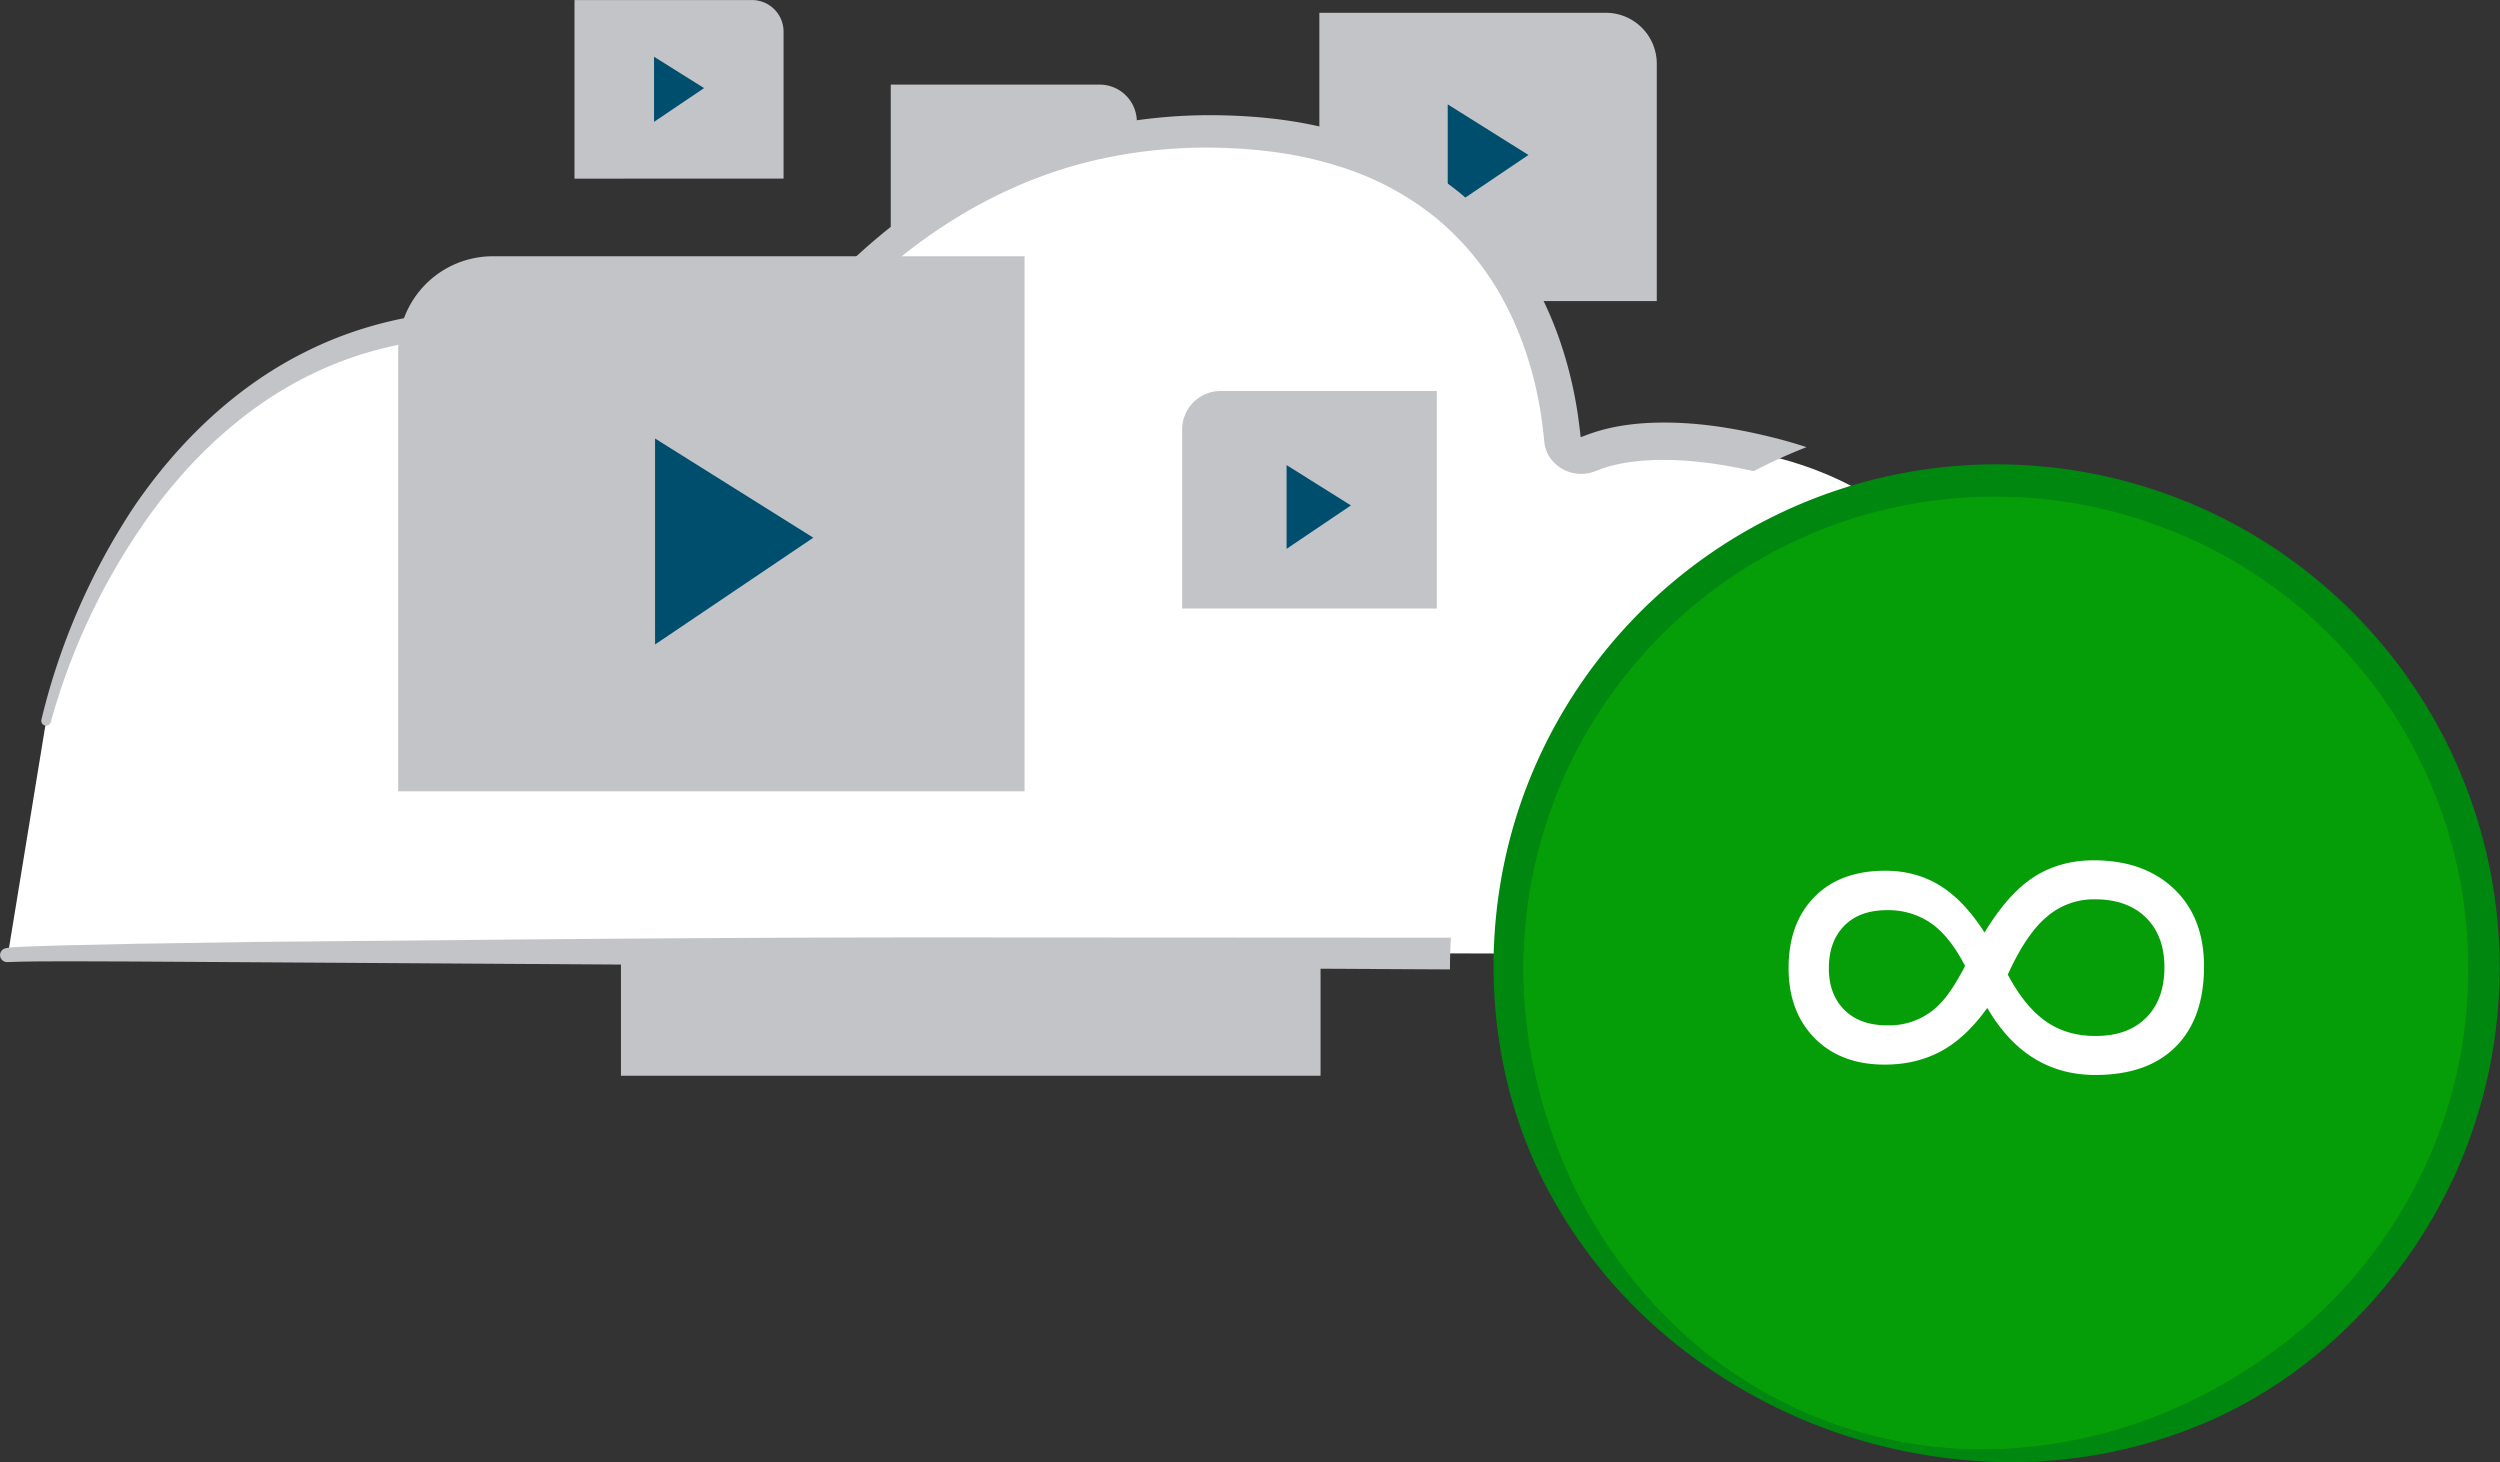 <svg viewBox="0 0 1602.9 937.51" xmlns="http://www.w3.org/2000/svg"><rect x="0" y="0" width="1602.9" height="937.51" fill="#333333" stroke="none"/><path d="m4698.48 2161.73v-152.13a32.68 32.68 0 0 0 -32.68-32.68h-183.66v184.81z" fill="#c3c4c7" transform="translate(-3636.22 -1968.72)"/><path d="m4365.11 2157.73v-110.93a23.83 23.83 0 0 0 -23.83-23.83h-133.94v134.77z" fill="#c3c4c7" transform="translate(-3636.22 -1968.72)"/><path d="m928.22 66.92 51.75 32.44-51.75 34.93z" fill="#004e6e"/><path d="m4138.61 2083.23v-94.23a20.25 20.25 0 0 0 -20.25-20.25h-113.8v114.51z" fill="#c3c4c7" transform="translate(-3636.22 -1968.72)"/><path d="m419.34 36.38 32.07 20.1-32.07 21.65z" fill="#004e6e"/><g transform="translate(-3636.22 -1968.72)"><path d="m4482.91 2658.45v-182.94a39.3 39.3 0 0 0 -39.3-39.3h-409.26v222.24z" fill="#c3c4c7"/><path d="m3641.24 2581.11c14.3-4.88 1266.9 0 1266.9 0s80.39-263.64-133.14-319.11c-64-16.61-101-10.28-120-2.29-7.61 3.2-16.34-1.43-17-9-4.57-52.69-34.67-197.81-227.5-197.81-212.22 0-305.23 199.62-305.23 199.62s-47.34-68.94-131.09-75.66c-247.68-19.88-308.37 253.94-308.37 253.94" fill="#fff"/><path d="m4394.17 2358.89v-114.81a24.66 24.66 0 0 1 24.66-24.66h138.61v139.47z" fill="#c3c4c7"/></g><path d="m824.91 298.2 41.24 25.86-41.24 27.83z" fill="#004e6e"/><path d="m4274.69 2569.77c-105.58-.17-211.17.48-316.75 1.41l-158.38 1.47-79.2 1.24-39.62.88-19.83.57-9.94.38-5 .26a37.7 37.7 0 0 0 -6.2.74 4.48 4.48 0 0 0 1.09 8.85l1.91-.06 8.52-.25 9.84-.12 19.76-.07 39.56.13 79.16.48 158.35 1 316.71 2.06 291.21 1.53q0-10.24.6-20.35z" fill="#c3c4c7" transform="translate(-3636.22 -1968.72)"/><path d="m4776.07 2250c-26-6.62-53-11.27-80.94-10.2-13.95.59-28.16 2.66-42.15 8l-2.58 1a.67.67 0 0 0 -.24.07 1.69 1.69 0 0 1 -.44 0h-.08l-.42-4.08-1.33-10.16c-4.05-27-11.94-53.49-24.51-78a201.39 201.39 0 0 0 -51.4-64.44 207.59 207.59 0 0 0 -72.88-37.91c-26.2-8-53.35-11.11-80.18-11.64a336.63 336.63 0 0 0 -80.28 8c-52.78 11.73-101.8 37.91-142.44 72.72a442.53 442.53 0 0 0 -55.81 57.5c-13.54 16.67-26.1 33.74-36.93 52.62-13.85-15.6-29.74-28.27-47.3-39.18a204.46 204.46 0 0 0 -35.18-16.81c-12.4-4-25.06-7.5-38.07-8.69-50.73-5-103 1.91-148.9 24.55-46 22.36-83.48 58.7-111.69 100a428.32 428.32 0 0 0 -59.53 136.73 3.09 3.09 0 0 0 6 1.54l.06-.2a420.15 420.15 0 0 1 62.74-131.61c28.3-39.42 65-73.15 108.73-93.19 43.51-20.31 93.15-25.66 140.31-19.87 46.37 5.83 88.35 35.58 115.92 71.72l.2.27a10.75 10.75 0 0 0 18.14-1.79c44.58-90 128.92-165.34 228.18-186.56a316.2 316.2 0 0 1 75.39-6.91c25.34.7 50.6 3.86 74.4 11.35a185.78 185.78 0 0 1 65.05 34.41 178.92 178.92 0 0 1 45.17 57.65c11.11 22.1 18.17 46.38 21.67 71.09l1.14 9.28.48 4.93a21.76 21.76 0 0 0 3.52 9.77 24 24 0 0 0 15.9 10.23 25.18 25.18 0 0 0 9.3-.18 26.61 26.61 0 0 0 4.45-1.36l2-.76c10.48-4 22.49-5.7 34.6-6.18 21.19-.76 43 2.29 64.43 7.1a358.39 358.39 0 0 1 33.9-15.4q-9.17-3-18.4-5.41z" fill="#c3c4c7" transform="translate(-3636.22 -1968.72)"/><circle cx="1284.25" cy="623.32" fill="#069e08" r="312.84"/><path d="m4806.47 2884.62a346.12 346.12 0 0 1 -106.18-62.9 318.18 318.18 0 0 1 -76-98.72c-37.11-75.81-39.91-167-10.62-246.16a322.69 322.69 0 1 1 605.05 224.58c-29.49 79.09-91.12 146.38-168.72 179.58a318.08 318.08 0 0 1 -122 25.19 346.22 346.22 0 0 1 -121.53-21.57zm1.64-4.42c38.18 13.94 79.24 20.07 119.53 17a309.46 309.46 0 0 0 115.45-31.29c35.75-17.64 68.43-41.29 95.35-70.5a304.71 304.71 0 0 0 61.75-100.87c27.7-74.5 24.29-159.57-9.22-231.46-33-72.13-95.47-129.71-169.83-156.82-74-28-158.94-25.09-231 8-72.3 32.62-130.39 94.86-158 169.39a304.59 304.59 0 0 0 -19 116.73c1.34 39.7 10.68 79 26.26 115.64a309.35 309.35 0 0 0 67.07 99c28.53 28.7 63.61 50.84 101.64 65.19z" fill="#008710" transform="translate(-3636.22 -1968.72)"/><path d="m4783 2589.2q0-28.4 16.48-45.3t45.52-16.9q19.5 0 34.92 9.44t28.71 30.18q15.24-25.14 31.81-35.72t38.19-10.58q32.26 0 51.49 18.32t19.23 49.71q0 33.23-18.08 51.41t-51.58 18.18q-44.31 0-69.3-43-13.82 19.31-29.78 27.84t-36 8.52q-28.18 0-44.93-17t-16.68-45.1zm197 43.74q20.56 0 32.26-11.72t11.7-32.31q0-20.31-12-32t-32.96-11.59a46 46 0 0 0 -30.31 11.08q-13.29 11.08-25.17 37.21 11 20.59 24.46 30t32.02 9.33zm-171.21-43.46q0 16.76 9.93 26.7t27.47 9.94a45 45 0 0 0 34.92-14.91q6.73-7.24 15.06-23.15-10.1-19.46-22.15-27.62a48.42 48.42 0 0 0 -27.83-8.17q-17.72 0-27.56 10.08t-9.8 27.14z" fill="#fff" transform="translate(-3636.22 -1968.72)"/><path d="m3891.52 2476.09v-282.4a60.66 60.66 0 0 1 60.66-60.66h340.95v343.07z" fill="#c3c4c7" transform="translate(-3636.22 -1968.72)"/><path d="m420 281.16 101.45 63.59-101.45 68.46z" fill="#004e6e"/></svg>
